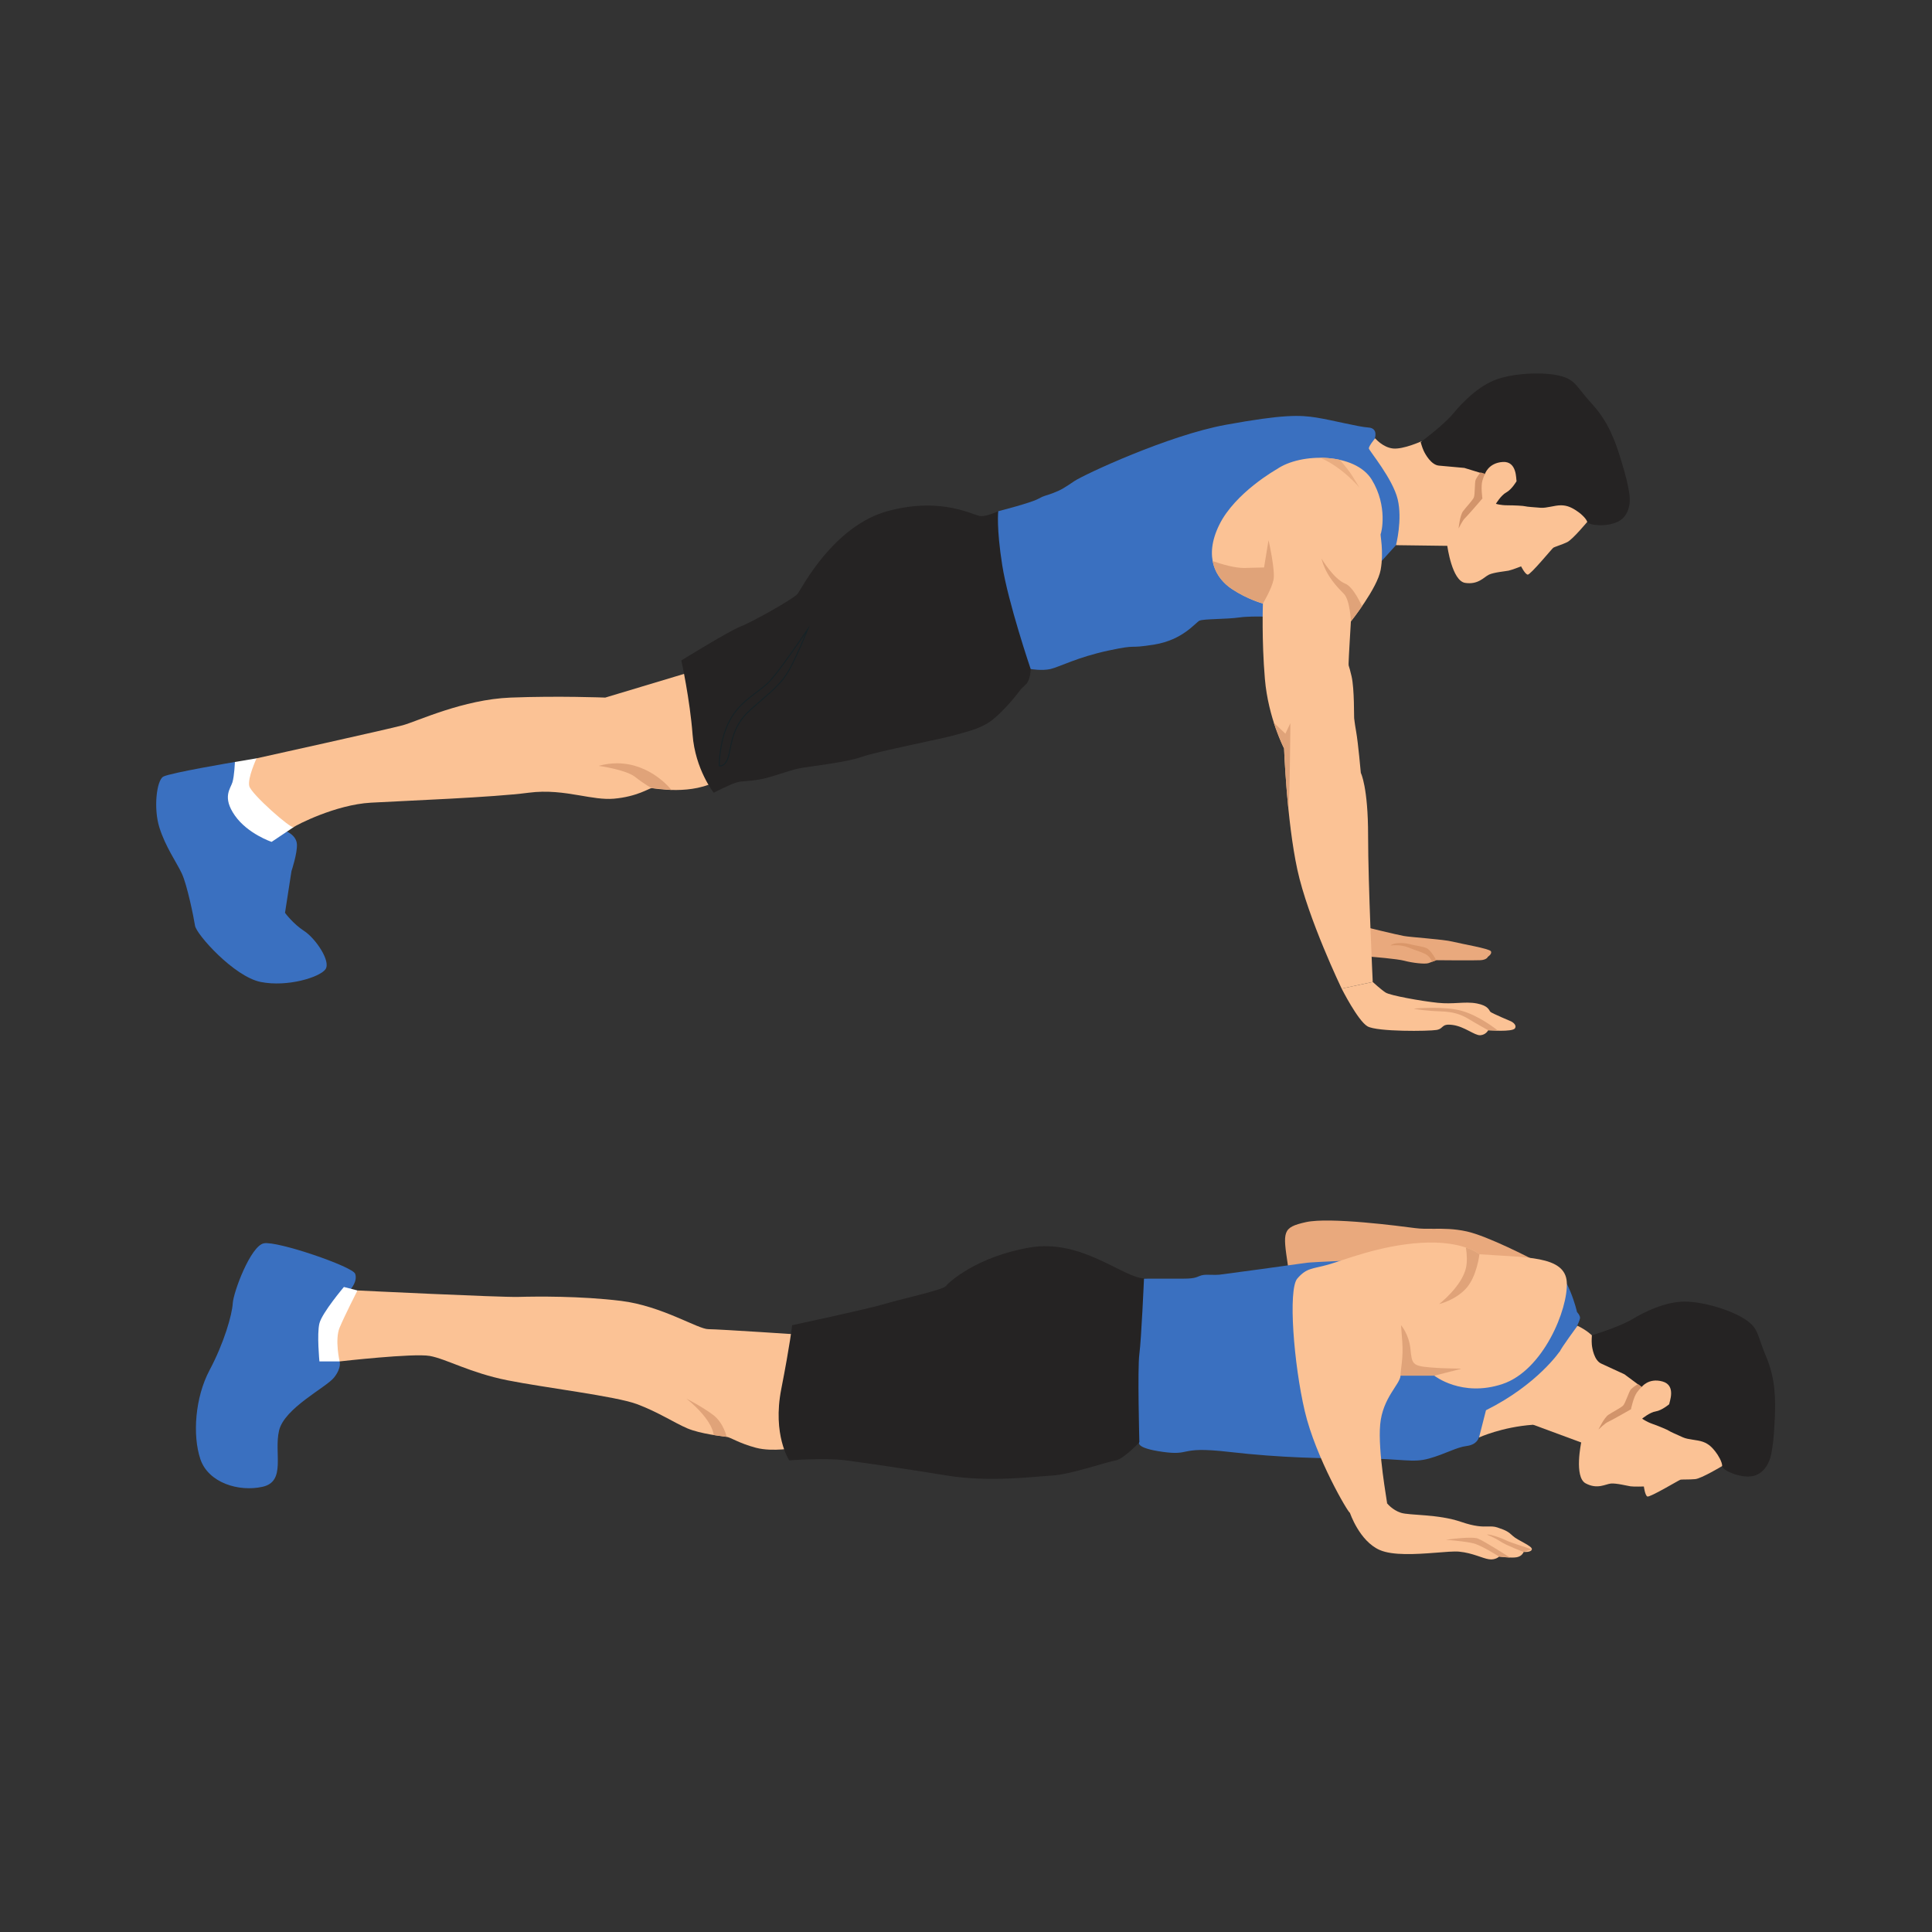 <?xml version="1.0" encoding="UTF-8" standalone="no"?>
<svg
   xmlns:dc="http://purl.org/dc/elements/1.1/"
   xmlns:cc="http://creativecommons.org/ns#"
   xmlns:rdf="http://www.w3.org/1999/02/22-rdf-syntax-ns#"
   xmlns:svg="http://www.w3.org/2000/svg"
   xmlns="http://www.w3.org/2000/svg"
   viewBox="0 0 2666.667 2666.667"
   height="2666.667"
   width="2666.667"
   xml:space="preserve"
   id="svg2"
   version="1.1"><rect x="0" y="0" width="2666.667" height="2666.667" fill="#333333" stroke="none"/><defs
     id="defs6" /><g
     transform="matrix(1.333,0,0,-1.333,0,2666.667)"
     id="g10"><g
       transform="scale(0.1)"
       id="g12"><g
         transform="scale(1.227)"
         id="g14"><path
           id="path16"
           style="fill:none;fill-opacity:1;fill-rule:nonzero;stroke:none"
           d="M 16300,0 H 0 V 16300 H 16300 V 0" /></g><path
         id="path18"
         style="fill:#3a70c0;fill-opacity:1;fill-rule:nonzero;stroke:none"
         d="m 3634.23,6508.8 c -25.35,46.8 0,151.3 0,151.3 0,0 70.56,80.4 43.16,155.8 -27.4,75.3 -808.41,342.5 -945.42,315.1 -137.02,-27.4 -315.14,-504.5 -321.99,-622.2 -6.85,-117.7 -89.07,-407.1 -239.79,-690.6 -150.72,-283.4 -178.12,-673.9 -95.91,-920.6 82.21,-246.6 397.35,-342.5 643.99,-287.7 246.63,54.8 116.46,349.4 171.27,582.3 54.81,233 486.41,445.3 568.62,548.1 82.22,102.8 58.24,167.8 58.24,167.8 l 117.83,600.7" /><path
         id="path20"
         style="fill:#ffffff;fill-opacity:1;fill-rule:nonzero;stroke:none"
         d="m 3516.4,5908.1 h -208.96 c 0,0 -27.4,284.4 0,394 27.41,109.6 253.49,376.8 253.49,376.8 l 140.44,-36 30.83,-299.7 -215.8,-435.1" /><path
         id="path22"
         style="fill:#fbc295;fill-opacity:1;fill-rule:nonzero;stroke:none"
         d="m 8238.39,5014.1 c 0,0 -236.36,-46.2 -411.05,0 -174.71,46.2 -262.06,107.9 -303.16,113 -41.11,5.2 -272.32,30.9 -405.92,87.4 -133.59,56.5 -303.15,169.5 -524.09,251.8 -220.94,82.2 -955.7,169.5 -1341.07,246.6 -385.36,77.1 -632,220.9 -801.56,251.8 -169.55,30.8 -935.15,-56.6 -935.15,-56.6 0,0 -51.38,226.1 0,349.4 51.39,123.4 184.98,385.4 184.98,385.4 0,0 1474.66,-71.9 1664.77,-66.8 190.12,5.1 642.27,10.3 1063.61,-41.1 421.33,-51.4 796.41,-292.9 904.32,-292.9 107.9,0 1027.64,-61.6 1027.64,-61.6 0,0 184.97,-267.2 118.17,-565.2 -66.79,-298.1 -241.49,-601.2 -241.49,-601.2" /><path
         id="path24"
         style="fill:#252323;fill-opacity:1;fill-rule:nonzero;stroke:none"
         d="m 11802.6,5075.8 c 0,0 -167.9,-179.7 -250.1,-192.6 -82.2,-13 -472.7,-146.6 -657.7,-156.8 -184.9,-10.3 -647.4,-72 -1089.27,0 -441.88,71.9 -842.66,130 -1048.19,157.5 -205.52,27.4 -585.75,0 -585.75,0 0,0 -174.7,263.8 -82.21,736.5 92.49,472.7 113.04,662.8 113.04,662.8 0,0 781,166.7 955.7,219.5 174.7,52.9 606.31,145.3 637.13,186.5 30.83,41.1 318.55,302.6 863.25,397.9 544.6,95.3 976.2,-319.2 1192,-319.2 215.8,0 503.6,-1044.7 462.5,-1106.4 -41.1,-61.6 -510.4,-585.7 -510.4,-585.7" /><path
         id="path26"
         style="fill:#e9a97d;fill-opacity:1;fill-rule:nonzero;stroke:none"
         d="m 15861.7,6968.8 c 0,0 -455.6,237.6 -674.8,285.5 -131.5,28.8 -240.8,28 -341.3,27.2 -67,-0.6 -130,-1.1 -193.1,7.1 -157.5,20.6 -883.7,116.5 -1130.4,61.7 -246.6,-54.9 -238.3,-97.5 -186.7,-446.2 51.6,-348.7 1567.2,-401.4 1567.2,-401.4 0,0 894,-98.2 1003.7,25.3 109.6,123.5 -44.6,440.8 -44.6,440.8" /><g
         transform="scale(1.004)"
         id="g28"><path
           id="path30"
           style="fill:#3a70c0;fill-opacity:1;fill-rule:nonzero;stroke:none"
           d="m 16295,6185.64 -30.7,64.81 c 0,0 25.6,51.18 30.7,78.45 5,27.28 -30.7,64.82 -30.7,64.82 0,0 -87.1,392.16 -284.9,508.15 -197.7,115.89 -2426.4,11.85 -2503.2,0 -76.7,-11.94 -838.9,-115.99 -900.3,-122.86 -26.3,-2.88 -55.1,-2.09 -83.2,-1.19 -37.5,1.1 -73.6,2.19 -100.9,-5.58 -47.8,-13.64 -54.7,-34.14 -184.2,-34.14 -129.6,0 -409.3,0 -409.3,0 0,0 -27.3,-627.53 -47.7,-777.57 -20.5,-150.03 0,-907.08 0,-907.08 0,0 -54.5,-61.43 245.5,-102.35 140.1,-19.12 182.1,-6.97 241.2,5.08 67.5,13.84 157.2,27.67 440.9,-5.08 532.1,-61.43 975.4,-68.2 1377.8,-68.2 402.4,0 511.6,-47.79 682.1,0 170.5,47.69 279.7,115.89 388.8,129.53 109.1,13.74 124.4,87.01 124.4,87.01 l 730.2,571.97 127.5,36.74 186,477.49" /></g><g
         transform="scale(1.007)"
         id="g32"><path
           id="path34"
           style="fill:#fbc295;fill-opacity:1;fill-rule:nonzero;stroke:none"
           d="m 15279.7,5364.93 -71.4,-279.87 c 0,0 235.6,108.12 554,130.55 318.3,22.44 537.7,104.15 476.4,257.14 -61.1,153.08 -198.9,499.87 -198.9,499.87 0,0 -229.5,-343.01 -760.1,-607.69" /></g><path
         id="path36"
         style="fill:#3a70c0;fill-opacity:1;fill-rule:nonzero;stroke:none"
         d="m 2699.88,11439.4 271.3,-45.4 c 0,0 98.2,-39.4 103.33,-131.9 5.14,-92.5 -56.52,-277.4 -56.52,-277.4 l -66.79,-431.6 c 0,0 82.21,-113.1 198.67,-188.4 116.47,-75.4 280.89,-315.2 219.23,-397.4 -61.66,-82.2 -393.01,-185 -669.22,-130.2 -276.2,54.8 -666.71,493.3 -680.41,582.4 -13.7,89 -82.21,424.7 -137.02,541.2 -54.8,116.5 -171.27,279.2 -232.93,478.7 -61.65,199.5 -27.4,485.2 41.11,523.9 68.51,38.7 741.61,151.8 741.61,151.8 l 505.26,-243.2 -237.62,-432.5" /><path
         id="path38"
         style="fill:#ffffff;fill-opacity:1;fill-rule:nonzero;stroke:none"
         d="m 3040.26,11440.3 -227.79,-152.5 c 0,0 -246.64,82.2 -380.23,272.3 -133.59,190.2 -46.24,277.5 -25.69,344.3 20.55,66.8 25.69,210.7 25.69,210.7 l 224.37,37.7 150.71,-145.6 232.94,-566.9" /><path
         id="path40"
         style="fill:#fbc295;fill-opacity:1;fill-rule:nonzero;stroke:none"
         d="m 7137.11,13043.4 -870.08,-261.6 c 0,0 -486.41,19.3 -979.67,0 -493.27,-19.3 -965.98,-245.4 -1116.7,-286.5 -150.72,-41.1 -1514.05,-342.5 -1514.05,-342.5 0,0 -95.92,-205.6 -75.36,-287.8 20.55,-82.2 431.6,-445.3 459.01,-424.7 27.4,20.5 431.6,232.9 801.55,253.4 369.95,20.6 1267.42,54.8 1630.52,102.8 196.67,26 369.23,-0.3 524.2,-26.6 131.13,-22.2 249.67,-44.5 359.57,-35.1 239.78,20.6 369.95,109.7 390.5,109.7 20.55,0 428.18,-82.2 700.51,89 272.32,171.3 -310,1109.9 -310,1109.9" /><path
         id="path42"
         style="fill:#252323;fill-opacity:1;fill-rule:nonzero;stroke:none"
         d="m 10672.2,13077.6 c 0,0 0,-109.6 -48,-157.5 -47.9,-48 -41.1,-34.3 -82.2,-89.1 -41.1,-54.8 -198.7,-244.7 -315.1,-314.2 -116.5,-69.5 -226.1,-90 -342.58,-124.3 -116.47,-34.2 -815.26,-171.2 -965.98,-226.1 -150.72,-54.8 -527.52,-95.9 -637.13,-116.4 -109.62,-20.6 -294.59,-95.9 -417.91,-116.5 -123.32,-20.5 -164.42,-13.7 -226.08,-27.4 -61.66,-13.7 -246.63,-109.6 -246.63,-109.6 0,0 -191.83,239.8 -219.23,602.9 -27.4,363.1 -116.47,767.3 -116.47,767.3 0,0 500.12,308.3 609.73,349.4 109.62,41.1 554.93,287.7 596.03,342.5 41.11,54.8 369.95,705.7 938.58,856.4 568.62,150.7 890.57,-54.8 959.07,-54.8 68.6,0 178.2,51.4 178.2,51.4 l 335.7,-777.6 116.4,-541.2 -116.4,-315.2" /><path
         id="path44"
         style="fill:#e9a97d;fill-opacity:1;fill-rule:nonzero;stroke:none"
         d="m 14202.5,10097.7 c 0,0 265.1,-20.8 340.4,-41.3 75.4,-20.6 210.9,-37.7 249.3,-24 38.5,13.7 79.6,30.2 79.6,30.2 0,0 393.9,-4.1 459,0 65.1,4 75.4,35.1 75.4,35.1 0,0 47.9,30.6 30.8,58 -17.1,27.4 -301.5,75.4 -397.4,99.3 -95.9,24 -428.2,44.6 -503.5,58.3 -75.4,13.7 -383.7,89 -383.7,89 l -123.3,-102.7 173.4,-201.9" /><path
         id="path46"
         style="fill:#3a70c0;fill-opacity:1;fill-rule:nonzero;stroke:none"
         d="m 14450.4,14355.3 -195.2,-215.8 -966,-527.5 c 0,0 -308.3,20.5 -452.1,0 -143.9,-20.6 -376.8,-13.7 -418,-34.3 -41.1,-20.5 -171.2,-198.6 -465.8,-246.6 -294.6,-47.9 -150.7,6.8 -472.7,-61.7 -322,-68.5 -513.8,-171.2 -602.9,-191.8 -89.1,-20.5 -205.5,0 -205.5,0 0,0 -233,685.1 -294.6,1075.6 -61.7,390.5 -41.1,558.4 -41.1,558.4 0,0 335.7,85.6 411,126.7 75.4,41.1 68.5,27.4 157.6,61.7 89.1,34.2 116.5,54.8 219.2,123.3 102.8,68.5 972.9,474.7 1568.9,583.3 596,108.6 767.3,101.8 938.6,74.4 171.2,-27.4 431.3,-95.9 537.6,-102.8 106.4,-6.8 65.2,-116.5 65.2,-116.5 l 397.4,-638.6 v -169.8 l -181.6,-298" /><path
         id="path48"
         style="fill:#fbc295;fill-opacity:1;fill-rule:nonzero;stroke:none"
         d="m 13220.7,15146.6 c 0,0 -431.6,-241.5 -596,-576.3 -164.4,-334.9 -34.3,-554.1 130.2,-663.7 164.4,-109.6 321.9,-150.7 321.9,-150.7 0,0 -13.7,-376.8 20.6,-781 34.3,-404.2 198.7,-719.4 198.7,-719.4 0,0 27.4,-746.7 137,-1253.7 109.6,-507 459,-1233.2 459,-1233.2 l 322,68.5 c 0,0 -48,1007.1 -48,1514.1 0,507 -75.3,650.8 -75.3,650.8 0,0 -27.4,308.3 -48,424.8 -20.5,116.5 -17.1,123.3 -20.5,133.6 -3.5,10.3 3.4,308.3 -27.4,441.9 -30.9,133.6 -30.9,92.4 -30.9,133.6 0,41.1 24,435 24,435 0,0 274,342.5 308.3,534.4 34.3,191.8 -6.8,359.6 0,369.9 6.9,10.3 77.1,286 -92.5,563.5 -169.5,277.5 -731.3,282.9 -983.1,107.9" /><g
         transform="scale(1.012)"
         id="g50"><path
           id="path52"
           style="fill:#fbc295;fill-opacity:1;fill-rule:nonzero;stroke:none"
           d="m 16300,14535 -50.8,-96.5 c 0,0 -157.5,-191.3 -215,-218.4 -57.5,-27.1 -128.7,-47.4 -142.2,-57.5 -13.6,-10.2 -233.6,-277.7 -260.7,-274.3 -27.1,3.4 -67.7,84.6 -67.7,84.6 0,0 -94.8,-37.2 -128.7,-44 -33.9,-6.7 -149,-16.9 -199.8,-40.6 -50.8,-23.7 -108.3,-105 -243.7,-84.6 -135.4,20.3 -182.9,379.2 -182.9,379.2 l -524.9,6.8 c 0,0 67.8,260.7 17,470.6 -50.8,209.9 -291.2,495.5 -294.5,518.6 -3.5,23.1 64.2,104.4 64.2,104.4 0,0 77.9,-93.6 182.9,-104.4 105,-10.7 291.2,73.9 291.2,73.9 l 1034.4,-16.9 193,-198.1 528.2,-502.8" /></g><g
         transform="scale(1.036)"
         id="g54"><path
           id="path56"
           style="fill:#252323;fill-opacity:1;fill-rule:nonzero;stroke:none"
           d="m 15157.9,14500.8 c -6.6,16.6 6.6,201.7 -138.9,191.8 -145.4,-9.9 -178.4,-122.3 -178.4,-122.3 l -204.9,62.8 c 0,0 -178.6,16.5 -254.6,23.1 -76.1,6.6 -135.5,112.4 -152.1,148.8 -16.5,36.3 -29.7,85.9 -29.7,85.9 0,0 231.4,171.9 323.9,284.3 92.6,112.4 254.6,279.3 438,343.8 183.5,64.4 471.1,74.3 629.7,34.7 158.8,-39.7 158.8,-104.2 322.3,-282.7 163.7,-178.5 233.1,-376.8 287.6,-555.3 54.5,-178.5 69.5,-247.9 84.3,-342.1 14.9,-94.2 -5,-223.1 -114,-277.7 -109.1,-54.5 -292.6,-39.7 -307.5,0 -14.8,39.7 -74.3,89.3 -113.9,114.1 -39.8,24.8 -84.4,49.5 -148.8,49.5 -64.5,0 -143.8,-29.7 -203.4,-24.7 -59.4,4.9 -137.8,9.9 -153.1,14.8 -15.5,5 -109.6,9.9 -179,9.9 -69.5,0 -114.1,14.9 -114.1,14.9 0,0 49.6,84.3 104.1,114.1 54.6,29.7 102.5,112.3 102.5,112.3" /></g><path
         id="path58"
         style="fill:#d2946b;fill-opacity:1;fill-rule:nonzero;stroke:none"
         d="m 15378.8,15098.6 c 0,0 -11.2,-11.1 -29.2,-70.2 -17.9,-59.1 0,-185 0,-185 0,0 -154.1,-179.8 -179.8,-202.9 -25.7,-23.1 -66.8,-107.9 -66.8,-107.9 0,0 12.8,134.6 46.2,179 33.4,44.5 95.1,108.7 110.5,139.6 15.4,30.8 7.7,159.2 20.6,187.5 12.8,28.2 49.6,74.9 49.6,74.9 l 48.9,-15" /><g
         transform="scale(1.099)"
         id="g60"><path
           id="path62"
           style="fill:#fbc295;fill-opacity:1;fill-rule:nonzero;stroke:none"
           d="m 16300,4458.23 -73.7,-68.05 c 0,0 -195.5,-117.46 -253.8,-123.19 -58.3,-5.73 -126.2,-1.54 -141.1,-6.09 -14.9,-4.65 -288.1,-168.95 -310.6,-157.67 -22.4,11.28 -32.6,94.34 -32.6,94.34 0,0 -93.7,-3.09 -125.2,1.46 -31.5,4.55 -134.5,31.11 -185.8,26.2 -51.3,-4.91 -126.3,-57.59 -237.5,1.73 -111.2,59.32 -41.8,385.21 -41.8,385.21 l -453.1,167.5 c 0,0 139,205.34 159.6,403.04 20.6,197.7 90.5,269.67 94.7,290.68 4.2,21.11 163.7,238.47 163.7,238.47 87.7,-41.67 135.5,-90.26 135.5,-90.26 l 892,-333.35 106.5,-231.18 303.2,-598.84" /></g><g
         transform="scale(1.128)"
         id="g64"><path
           id="path66"
           style="fill:#252323;fill-opacity:1;fill-rule:nonzero;stroke:none"
           d="m 15322.7,4844.81 c -0.6,16.31 67.7,172.5 -61.2,208.57 -129,36.17 -192.1,-50.97 -192.1,-50.97 l -158.2,117.37 c 0,0 -149.4,69.14 -213.1,98.21 -63.9,29.17 -82.8,138.99 -85.9,175.51 -3.2,36.61 0.6,83.59 0.6,83.59 0,0 253.2,77.65 367.8,146.44 114.7,68.87 306.2,163.54 484.8,163.01 178.6,-0.62 430.6,-80.4 555.7,-163.54 125.2,-83.06 105.4,-138.9 192.2,-343.67 86.7,-204.85 85.9,-397.82 78.2,-569.17 -7.6,-171.25 -16.1,-235.87 -32.2,-322.03 -16,-86.07 -72.9,-191.65 -184,-205.3 -111.3,-13.65 -265.5,55.58 -266.1,94.5 -0.7,38.91 -37,100.07 -63.7,133.76 -26.7,33.68 -57.7,68.87 -113.5,88.64 -55.9,19.85 -133.7,18.44 -183.7,41.04 -49.9,22.6 -116.2,50.97 -128,59.92 -11.8,9.04 -91.8,42.28 -151.9,63.65 -60.1,21.36 -94.1,47.95 -94.1,47.95 0,0 68.8,57.71 125.2,66.66 56.3,9.04 123.2,65.86 123.2,65.86" /></g><g
         transform="scale(1.043)"
         id="g68"><path
           id="path70"
           style="fill:#d2946b;fill-opacity:1;fill-rule:nonzero;stroke:none"
           d="m 16300,5410.93 c 0,0 -13.6,-6.52 -48.9,-54.08 -35.2,-47.65 -59.3,-167.21 -59.3,-167.21 0,0 -197,-113.05 -227.6,-125.61 -30.7,-12.66 -95,-76.13 -95,-76.13 0,0 54.9,117.55 99.2,146.99 44.4,29.43 120.8,67.69 144.6,90.61 23.8,22.91 58,141.42 78.8,162.8 20.7,21.48 68.8,51.78 68.8,51.78 l 39.4,-29.15" /></g><path
         id="path72"
         style="fill:#e9ad81;fill-opacity:1;fill-rule:nonzero;stroke:none"
         d="m 14077.1,14954.8 c 0,0 -171.4,208.9 -406.3,310.2 68.8,-0.1 137.7,-7.3 202.7,-21.7 52.3,-60.5 101.5,-121.5 128.2,-165.2 75.4,-123.3 75.4,-123.3 75.4,-123.3" /><path
         id="path74"
         style="fill:#e0a379;fill-opacity:1;fill-rule:nonzero;stroke:none"
         d="m 13988,13570.9 c 0,0 -9.2,219.5 -71.9,284.3 -62.8,64.8 -185,181.6 -233,366.5 0,0 125.9,-212 246.2,-260.1 64.3,-25.7 128.3,-136.3 174.1,-233.8 -62.3,-90.6 -115.4,-156.9 -115.4,-156.9" /><path
         id="path76"
         style="fill:#918a8c;fill-opacity:1;fill-rule:nonzero;stroke:none"
         d="m 13076.8,13755.9 c 0,0 -157.5,41.1 -322,150.7 -21.1,14.1 -41.7,30 -61.1,47.7 19.4,-17.7 40,-33.6 61.2,-47.7 164.4,-109.6 321.9,-150.7 321.9,-150.7 v 0 m -383.3,198.6 c -0.1,0.1 -0.1,0.1 -0.2,0.1 0.1,0 0.1,0 0.2,-0.1" /><path
         id="path78"
         style="fill:#e0a379;fill-opacity:1;fill-rule:nonzero;stroke:none"
         d="m 13076.8,13755.9 v 0 0 c 0,0 -157.5,41.1 -321.9,150.7 -21.2,14.1 -41.8,30 -61.2,47.7 -0.1,0.1 -0.2,0.1 -0.2,0.2 -0.1,0.1 -0.1,0.1 -0.2,0.1 -65.1,59.6 -117.7,139.6 -136.8,240.7 107.3,-37.2 230.8,-71.3 322.9,-71.3 3,0 6.1,0 9,0.1 200.4,5.1 200.4,5.1 200.4,5.1 l 46.3,282.6 c 0,0 71.9,-313.4 51.4,-411 -20.6,-97.6 -109.7,-244.9 -109.7,-244.9" /><path
         id="path80"
         style="fill:#e0b79b;fill-opacity:1;fill-rule:nonzero;stroke:none"
         d="m 13296.2,12253.3 c 0,0.1 0,0.1 0,0.1 0,0 0,0 0,-0.1 m -0.1,1 c 0,0 0,0 0,0 0,0 0,0 0,0 m 0,0.1 v 0 0 m 0,0.1 c 0,0 0,0 0,0 0,0 0,0 0,0 m 0,0.1 c 0,0 0,0 0,0 0,0 0,0 0,0 m 0,0.2 c 0,0 0,0 0,0.1 0,-0.1 0,-0.1 0,-0.1 m 0,0.1 c 0,0.1 0,0.2 0,0.3 0,-0.1 0,-0.2 0,-0.3 m 0,0.3 c 0,0 0,0 0,0 0,0 0,0 0,0 m 0,0.1 c 0,0 0,0 0,0 0,0 0,0 0,0 m 0,0 c 0,0 0,0 0,0 0,0 0,0 0,0 m 0,0.1 c 0,0 0,0 0,0 0,0 0,0 0,0 m 0,0.1 c 0,0 0,0 0,0 0,0 0,0 0,0 m 0,0 v 0 0 0 0 m 0,0 c 0,0 0,0 0,0 0,0 0,0 0,0 m 0,0 v 0 0 m -0.1,0.1 c 0,0 0,0 0,0 0,0 0,0 0,0" /><path
         id="path82"
         style="fill:#e0a379;fill-opacity:1;fill-rule:nonzero;stroke:none"
         d="m 13340.6,11630.8 c -32.3,321.2 -43.4,595.5 -44.4,622.5 0,0.1 0,0.1 0,0.1 -0.1,0.4 -0.1,0.6 -0.1,0.9 0,0 0,0 0,0 0,0 0,0.1 0,0.1 v 0 c 0,0 0,0.1 0,0.1 0,0 0,0 0,0 0,0.1 0,0.1 0,0.1 0,0 0,0 0,0 0,0.1 0,0.2 0,0.2 0,0 0,0 0,0.1 0,0 0,0 0,0 0,0.1 0,0.2 0,0.3 v 0 c 0,0 0,0 0,0 0,0.1 0,0.1 0,0.1 0,0 0,0 0,0 0,0 0,0 0,0 0,0 0,0 0,0 0,0 0,0.1 0,0.1 0,0 0,0 0,0 0,0 0,0.1 0,0.1 0,0 0,0 0,0 0,0 0,0 0,0 v 0 0 c 0,0 0,0 0,0 0,0 0,0 0,0 v 0 0 c 0,0.1 -0.1,0.1 -0.1,0.1 0,0 0,0 0,0 -1.4,2.8 -54.2,104.9 -105.9,266 l 119.7,-113.7 51.4,108.9 c 0,0 -5.2,-799.7 -20.6,-886" /><path
         id="path84"
         style="fill:#fbc295;fill-opacity:1;fill-rule:nonzero;stroke:none"
         d="m 13892.1,9768.6 c 0,0 167.8,-332.2 267.2,-390.5 99.3,-58.2 637.1,-51.4 715.9,-37.7 78.8,13.8 44.5,68.6 167.9,51.4 123.3,-17.1 226,-109.6 284.3,-106.2 58.2,3.5 82.2,51.4 82.2,51.4 0,0 253.5,-20.5 277.4,20.6 24,41.1 -41.1,71.9 -41.1,71.9 0,0 -195.2,82.1 -212.3,97.6 -17.2,15.5 -17.2,63.4 -140.5,87.4 -65.5,12.7 -128.1,9 -197.6,5.3 -61.3,-3.2 -127.9,-6.5 -206.6,1.5 -167.8,17.2 -493.3,75.4 -541.2,106.2 -48,30.8 -133.6,109.6 -133.6,109.6 l -322,-68.5" /><path
         id="path86"
         style="fill:#e0a379;fill-opacity:1;fill-rule:nonzero;stroke:none"
         d="m 15505.5,9337 h -95.9 v 0 0 c 0,0 -123.3,68.5 -202.1,116.5 -78.8,47.9 -161,75.3 -284.3,78.8 -123.4,3.4 -260.4,20.5 -284.4,29 0,0 86.2,8.3 195.2,8.3 96.1,0 209.9,-6.4 298.1,-30.5 188.4,-51.4 373.4,-202.1 373.4,-202.1" /><path
         id="path88"
         style="fill:#da976a;fill-opacity:1;fill-rule:nonzero;stroke:none"
         d="m 14399.1,10214.9 c 0,0 100.2,14.5 187.5,-21.5 87.4,-36 120.8,-41.1 172.1,-66.8 51.4,-25.7 69.8,-80.8 69.8,-80.8 l 43.3,16.8 c 0,0 -51.4,97.4 -92.5,120.5 -41.1,23.1 -118.2,28.3 -185,46.3 -66.8,17.9 -167,14.7 -195.2,-14.5" /><path
         id="path90"
         style="fill:#162226;fill-opacity:1;fill-rule:nonzero;stroke:none"
         d="m 7447.1,12076.2 -1.53,-4.7 c 0.37,-0.2 4.96,-1.6 12.28,-1.6 10.33,0 26.21,3 42.49,16.6 16.3,13.5 32.89,37.3 45.74,78.5 34.6,111.2 27.5,307.3 224.65,484.1 99.24,89 178,152.9 243.3,214.8 65.29,61.8 117.12,121.7 161.93,202.2 89.33,160.3 192.06,420.6 192.1,420.7 l 16.95,43 -25.75,-38.3 c -0.01,-0.1 -4.59,-6.9 -12.86,-19.1 -28.93,-42.7 -102.76,-150.9 -181.32,-260.4 -78.52,-109.5 -161.98,-220.5 -209.4,-267.9 -54.25,-54.2 -127.82,-102.2 -201.73,-162.3 -73.89,-60.2 -148.12,-132.6 -203.35,-236.2 -107.02,-200.8 -108.44,-453.2 -108.5,-468.7 v -0.7 l 0.03,-3.6 3.44,-1.1 1.53,4.7 5,0.1 v 0.6 c -0.05,14.7 1.73,266.2 107.32,464 54.39,102 127.45,173.4 200.85,233.1 73.38,59.8 147.1,107.7 202.48,163.1 27.75,27.7 66.74,75.8 109.84,132.3 129.24,169.8 294.94,416.5 294.97,416.5 l -4.15,2.8 -4.65,1.8 c 0,0 -1.6,-4 -4.58,-11.5 -20.84,-51.9 -109.28,-268.7 -186.96,-408.1 -44.25,-79.4 -95.18,-138.3 -160.06,-199.7 -64.87,-61.5 -143.68,-125.5 -243.11,-214.6 -200.21,-179.4 -193.61,-380.7 -227.52,-488.7 -12.46,-39.8 -28.19,-61.8 -42.58,-73.7 -14.41,-12 -27.61,-14.3 -36.1,-14.3 -3,0 -5.39,0.3 -6.99,0.6 l -1.78,0.4 -0.4,0.1 h -0.06 l -0.53,-1.7 0.55,1.7 h -0.02 l -0.53,-1.7 0.55,1.7 -1.54,-4.8 5,0.1 -5,-0.1" /><path
         id="path92"
         style="fill:#e0b79b;fill-opacity:1;fill-rule:nonzero;stroke:none"
         d="m 6751.77,11844 -5.17,0.5 v 0 0 c 0.94,0 2.68,-0.2 5.17,-0.5" /><path
         id="path94"
         style="fill:#e0a379;fill-opacity:1;fill-rule:nonzero;stroke:none"
         d="m 6952.3,11825.4 -200.53,18.6 c -2.49,0.3 -4.23,0.5 -5.17,0.5 v 0 c 0,0 -75.36,41.1 -171.27,116.4 -95.92,75.4 -376.8,114 -376.8,114 67.44,18.5 131.11,26.4 190.77,26.4 352.38,0 563,-275.9 563,-275.9" /><path
         id="path96"
         style="fill:#fbc295;fill-opacity:1;fill-rule:nonzero;stroke:none"
         d="m 14501.8,5760.8 h 349.4 c 0,0 284.8,-226.7 705.7,-86.9 420.8,139.7 682.1,775 666.5,1054.4 -15.7,279.4 -431.9,253.7 -904.6,289.7 0,0 -169.6,143.9 -601.2,118.2 -431.6,-25.7 -801.5,-179.9 -965.9,-226.1 -164.5,-46.3 -221,-30.8 -318.6,-143.9 -97.6,-113 -36.4,-889.1 77.1,-1372.4 113.4,-483.3 452.1,-1057.9 467.5,-1052.8 15.5,5.1 385.4,77.1 385.4,97.6 0,20.6 -97.6,539.5 -71.9,817 25.7,277.5 205.5,414.5 210.6,505.2" /><path
         id="path98"
         style="fill:#e0a379;fill-opacity:1;fill-rule:nonzero;stroke:none"
         d="m 14851.2,5760.8 v 0 h -349.4 c 0,65.1 30.9,183.3 18,352.9 -12.8,169.5 -12.8,169.5 -12.8,169.5 0,0 82.2,-92.5 97.6,-246.6 15.4,-154.1 19,-174.7 199.6,-190.1 180.6,-15.4 339.9,-10.3 324.5,-15.4 -15.4,-5.2 -277.5,-70.3 -277.5,-70.3" /><path
         id="path100"
         style="fill:#da9a70;fill-opacity:1;fill-rule:nonzero;stroke:none"
         d="m 15318.8,7018 v 0 0" /><path
         id="path102"
         style="fill:#e0a379;fill-opacity:1;fill-rule:nonzero;stroke:none"
         d="m 14902.6,6502.7 c 0,0 236.5,184.5 277.5,376.6 13,60.9 9.9,134.9 -1.2,207.8 95.6,-32.3 138.5,-68 139.9,-69.1 v 0 0 c 0,0 -25.7,-231.2 -138.7,-354.5 -113.1,-123.4 -277.5,-160.8 -277.5,-160.8" /><path
         id="path104"
         style="fill:#fbc295;fill-opacity:1;fill-rule:nonzero;stroke:none"
         d="m 13977.7,4341 c 0,0 97.7,-292.9 308.3,-385.4 134.5,-59 375.2,-44.1 568.2,-29.1 109.2,8.5 203.2,17 253.9,12 140.5,-13.7 239.8,-68.5 308.3,-78.8 68.5,-10.3 106.2,27.4 106.2,27.4 0,0 123.3,-17.1 181.6,-6.8 58.2,10.2 71.9,54.8 71.9,54.8 0,0 78.8,-6.9 85.6,27.4 6.9,34.2 -147.3,92.4 -195.2,137 -48,44.5 -68.5,58.2 -161,89.1 -35.6,11.8 -64.1,11 -99.3,10.2 -56.3,-1.3 -130,-2.6 -277.5,48 -239.8,82.2 -534.4,65.1 -623.4,94.2 -89.1,29.1 -142.2,97.6 -142.2,97.6 0,0 -364.8,-58.2 -385.4,-97.6" /><path
         id="path106"
         style="fill:#e0a379;fill-opacity:1;fill-rule:nonzero;stroke:none"
         d="m 15634.9,3877.4 -112.3,9.7 v 0 0 c 0,0 -183.2,117.3 -268,137.9 -84.8,20.5 -283.5,36.8 -283.5,36.8 0,0 147.7,21 250.3,21 35,0 64.7,-2.5 81.6,-9 66.4,-25.7 331.9,-196.4 331.9,-196.4" /><path
         id="path108"
         style="fill:#e0a379;fill-opacity:1;fill-rule:nonzero;stroke:none"
         d="m 15776.1,3935.1 c 0,0 -182.4,69.3 -238.9,107.9 -56.5,38.5 -141.3,71.9 -141.3,71.9 2.2,0.6 5.1,0.9 8.5,0.9 39.2,0 149.1,-38.7 189.3,-60 43.7,-23.1 268,-93.3 268,-93.3 v 0 l -85.6,-27.4 v 0 0" /><path
         id="path110"
         style="fill:#e0a379;fill-opacity:1;fill-rule:nonzero;stroke:none"
         d="m 7524.18,5127.1 v 0 0 m 0,0 -134.71,18.8 c 0,0 1.11,145.7 -281.48,376.9 0,0 169.56,-87.4 277.46,-169.6 107.9,-82.2 138.73,-226.1 138.73,-226.1" /></g></g></svg>